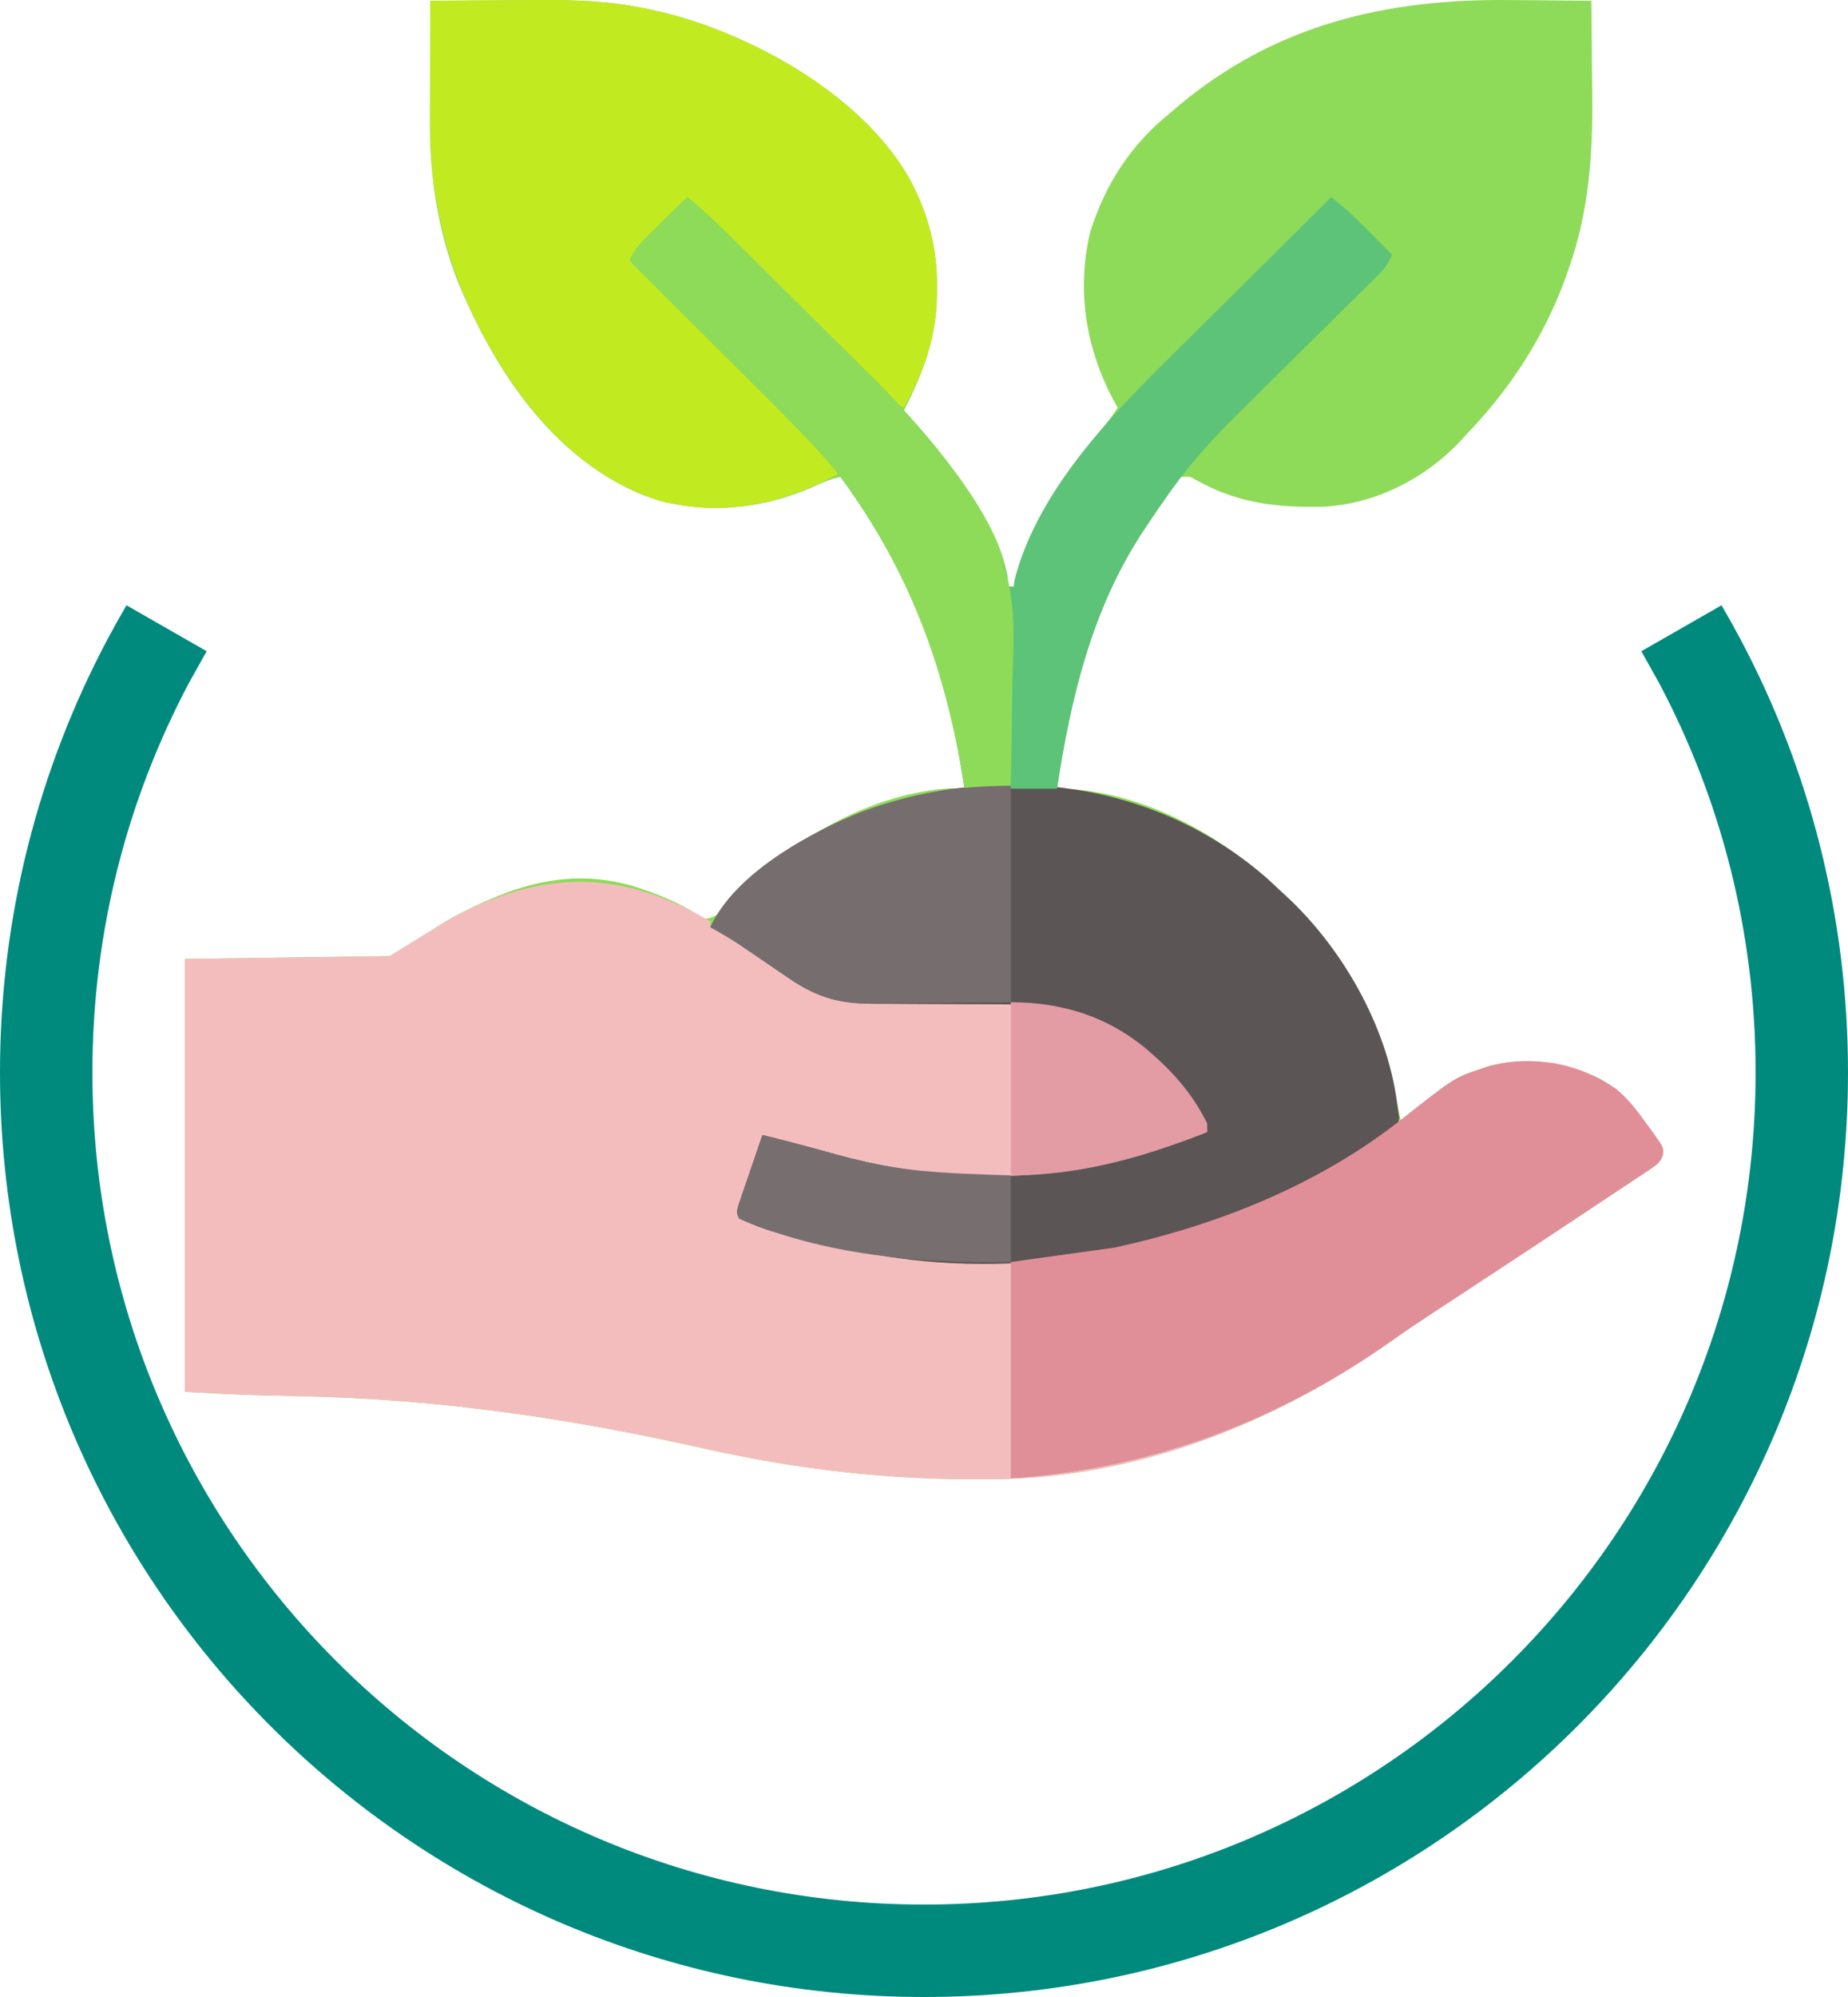<svg width="200" height="216" viewBox="0 0 200 216" fill="none" xmlns="http://www.w3.org/2000/svg">
<path d="M16.046 71.5C8.995 84.775 5 99.921 5 116C5 168.467 47.533 211 100 211C152.467 211 195 168.467 195 116C195 99.921 191.005 84.775 183.954 71.5M16.046 71.5C16.673 70.318 17.325 69.151 18.001 68L16.046 71.5ZM183.954 71.5C183.327 70.318 182.675 69.151 181.999 68L183.954 71.5Z" stroke="#008A7E" stroke-width="10"/>
<path d="M46.569 0.086C48.835 0.064 51.102 0.047 53.368 0.037C54.421 0.033 55.474 0.025 56.528 0.015C61.221 -0.029 65.733 -0.017 70.324 1.022C70.609 1.083 70.894 1.143 71.188 1.206C71.845 1.354 72.49 1.52 73.137 1.705C73.365 1.77 73.593 1.835 73.828 1.901C82.987 4.63 93.665 10.868 98.459 19.377C100.455 23.142 101.448 26.812 101.405 31.087C101.403 31.428 101.4 31.769 101.397 32.121C101.302 36.676 99.862 40.394 97.83 44.413C97.945 44.531 98.059 44.65 98.177 44.773C102.052 48.984 109.083 57.555 109.083 63.455C109.289 63.455 109.495 63.455 109.708 63.455C109.734 63.253 109.761 63.051 109.788 62.844C111.333 56.52 115.96 50.533 119.946 45.541C120.305 45.076 120.634 44.589 120.96 44.101C120.817 43.843 120.673 43.586 120.526 43.32C117.505 37.641 116.49 31.41 117.991 25.078C119.628 19.921 122.36 15.679 126.587 12.26C126.836 12.046 127.085 11.833 127.342 11.613C137.922 2.67 149.983 -0.171 163.587 0.008C164.429 0.015 165.271 0.02 166.113 0.025C168.15 0.038 170.186 0.059 172.222 0.086C172.251 2.328 172.273 4.57 172.287 6.812C172.293 7.854 172.303 8.896 172.316 9.938C172.4 16.456 172.019 22.623 169.858 28.824C169.753 29.132 169.647 29.439 169.539 29.756C167.211 36.272 163.555 41.926 158.781 46.91C158.542 47.173 158.302 47.436 158.055 47.706C154.179 51.814 148.746 54.58 143.044 54.819C138.067 54.898 133.939 54.423 129.511 51.958C128.772 51.523 128.772 51.523 127.837 51.592C127.403 52.011 127.403 52.011 127.024 52.589C126.872 52.804 126.72 53.019 126.564 53.241C126.404 53.476 126.244 53.711 126.079 53.953C125.912 54.196 125.745 54.438 125.573 54.688C125.072 55.421 124.578 56.159 124.086 56.899C123.888 57.194 123.888 57.194 123.687 57.494C118.175 65.814 115.752 75.545 114.396 85.306C114.617 85.307 114.838 85.307 115.065 85.308C123.99 85.644 132.47 90.499 138.777 96.544C139.056 96.803 139.335 97.062 139.623 97.329C146.329 103.735 149.918 112.211 151.592 121.204C151.735 121.09 151.878 120.975 152.025 120.857C157.428 116.548 157.428 116.548 160.344 115.585C160.561 115.511 160.779 115.436 161.002 115.359C165.06 114.218 169.429 114.826 173.15 116.669C175.32 117.929 176.731 119.48 178.161 121.516C178.353 121.774 178.544 122.032 178.742 122.297C180.059 124.131 180.059 124.131 179.964 124.938C179.667 125.725 179.37 125.94 178.673 126.404C178.447 126.556 178.222 126.708 177.99 126.865C177.742 127.028 177.493 127.191 177.236 127.359C176.976 127.533 176.715 127.708 176.446 127.888C175.581 128.467 174.712 129.04 173.843 129.613C173.24 130.015 172.638 130.417 172.035 130.819C170.121 132.094 168.203 133.361 166.283 134.627C165.963 134.838 165.643 135.05 165.313 135.267C162.549 137.091 159.785 138.914 157.014 140.728C156.467 141.087 155.919 141.445 155.371 141.804C154.984 142.059 154.984 142.059 154.588 142.318C153.316 143.154 152.055 144.002 150.813 144.885C138.156 153.854 123.227 159.861 107.575 159.987C107.1 159.991 107.1 159.991 106.617 159.996C96.066 160.077 86.292 158.944 76.011 156.633C61.6 153.393 47.38 151.318 32.581 151.016C31.787 150.999 30.993 150.983 30.199 150.965C29.712 150.954 29.225 150.944 28.738 150.935C25.82 150.869 22.918 150.693 20 150.547C20 135.095 20 119.643 20 103.723C30.985 103.569 30.985 103.569 42.193 103.411C44.359 102.072 46.525 100.733 48.757 99.353C55.106 95.946 61.195 93.759 68.413 95.812C70.857 96.572 73.403 97.566 75.546 98.971C76.218 99.417 76.218 99.417 76.871 99.28C77.622 99 77.963 98.682 78.507 98.096C78.692 97.902 78.877 97.707 79.067 97.507C79.263 97.299 79.46 97.09 79.662 96.875C85.505 90.887 94.348 85.741 102.889 85.268C103.391 85.267 103.893 85.284 104.394 85.306C102.406 72.595 98.609 62.042 90.954 51.592C89.78 51.828 88.759 52.31 87.672 52.802C81.949 55.263 75.281 55.767 69.386 53.465C59.649 49.375 53.455 39.916 49.557 30.474C47.434 25.07 46.513 19.275 46.538 13.499C46.538 13.115 46.539 12.73 46.539 12.334C46.541 11.113 46.545 9.892 46.549 8.67C46.551 7.84 46.552 7.009 46.553 6.178C46.557 4.147 46.562 2.117 46.569 0.086Z" fill="#8EDB59"/>
<path d="M76.888 99.665C76.888 99.871 76.888 100.077 76.888 100.29C77.098 100.364 77.308 100.438 77.525 100.514C78.678 101.012 79.698 101.647 80.756 102.319C80.974 102.455 81.191 102.591 81.415 102.732C82.534 103.438 83.641 104.158 84.734 104.902C84.939 105.042 85.144 105.181 85.355 105.324C85.741 105.588 86.125 105.854 86.507 106.123C89.229 107.988 91.634 108.226 94.872 108.212C95.589 108.209 96.306 108.213 97.023 108.217C99.061 108.23 101.098 108.23 103.135 108.23C104.387 108.23 105.638 108.236 106.889 108.245C107.587 108.248 108.285 108.245 108.983 108.241C114.819 108.256 120.317 110.07 124.711 114.025C124.991 114.275 125.27 114.525 125.559 114.783C127.687 116.792 129.345 118.887 130.65 121.516C130.65 121.825 130.65 122.135 130.65 122.453C127.484 123.7 124.312 124.807 121.019 125.672C120.736 125.748 120.454 125.823 120.162 125.901C115.979 126.966 111.891 127.244 107.598 127.213C107.349 127.212 107.1 127.211 106.843 127.21C98.385 127.163 90.488 125.666 82.514 122.765C82.431 123.164 82.348 123.563 82.263 123.973C81.904 125.586 81.422 127.145 80.912 128.716C80.826 128.986 80.739 129.256 80.65 129.534C80.439 130.192 80.227 130.849 80.014 131.506C95.589 136.734 110.971 137.862 126.899 133.379C127.204 133.293 127.509 133.207 127.824 133.119C137.192 130.416 146.178 125.738 153.69 119.539C158.012 115.993 162.581 114.488 168.159 114.961C172.537 115.76 175.637 117.922 178.161 121.516C178.353 121.774 178.544 122.032 178.742 122.297C180.059 124.131 180.059 124.131 179.964 124.938C179.667 125.725 179.37 125.94 178.673 126.404C178.447 126.556 178.222 126.708 177.99 126.865C177.742 127.028 177.493 127.191 177.236 127.359C176.976 127.533 176.715 127.708 176.446 127.888C175.581 128.467 174.712 129.04 173.843 129.613C173.24 130.015 172.638 130.417 172.035 130.819C170.121 132.094 168.203 133.361 166.283 134.627C165.963 134.838 165.643 135.05 165.313 135.267C162.549 137.091 159.785 138.914 157.014 140.728C156.467 141.087 155.919 141.445 155.371 141.804C154.984 142.059 154.984 142.059 154.588 142.318C153.316 143.154 152.055 144.002 150.813 144.885C138.156 153.854 123.227 159.861 107.575 159.987C107.1 159.991 107.1 159.991 106.617 159.996C96.066 160.077 86.292 158.944 76.011 156.633C61.6 153.393 47.38 151.318 32.581 151.016C31.787 150.999 30.993 150.983 30.199 150.965C29.712 150.954 29.225 150.944 28.738 150.935C25.82 150.869 22.918 150.693 20 150.547C20 135.095 20 119.643 20 103.723C30.985 103.569 30.985 103.569 42.193 103.411C44.359 102.072 46.525 100.733 48.757 99.353C58.659 94.039 67.181 93.976 76.888 99.665Z" fill="#F4BDBD"/>
<path d="M137.214 95.08C137.738 95.565 138.259 96.053 138.777 96.544C139.198 96.933 139.198 96.933 139.627 97.331C145.645 103.088 150.378 111.586 151.28 119.956C151.325 120.261 151.37 120.566 151.416 120.881C151.28 121.829 151.28 121.829 150.452 122.585C150.068 122.834 149.68 123.076 149.287 123.311C148.971 123.51 148.971 123.51 148.649 123.713C147.969 124.135 147.282 124.544 146.591 124.95C146.371 125.081 146.15 125.211 145.923 125.346C144.294 126.3 142.639 127.198 140.965 128.072C140.716 128.202 140.467 128.333 140.211 128.467C125.811 135.914 108.435 138.694 92.516 135.252C92.014 135.144 92.014 135.144 91.502 135.034C83.32 133.242 83.32 133.242 80.014 131.818C79.701 131.193 79.701 131.193 79.924 130.349C80.043 129.999 80.163 129.649 80.286 129.289C80.414 128.911 80.542 128.532 80.674 128.143C80.812 127.742 80.95 127.341 81.088 126.94C81.225 126.537 81.362 126.134 81.499 125.731C81.835 124.741 82.174 123.753 82.514 122.765C85.225 123.43 87.918 124.146 90.606 124.9C99.263 127.292 109.989 128.181 118.772 125.887C119.08 125.808 119.389 125.729 119.706 125.648C122.891 124.822 126.043 123.992 129.069 122.687C129.712 122.453 129.712 122.453 130.65 122.453C128.012 116.636 123.551 112.384 117.6 110.006C114.553 108.866 111.745 108.629 108.522 108.632C107.8 108.632 107.078 108.628 106.356 108.623C104.305 108.609 102.255 108.601 100.204 108.599C98.944 108.597 97.684 108.59 96.425 108.579C95.948 108.576 95.472 108.575 94.995 108.576C91.242 108.589 88.543 107.97 85.441 105.85C85.263 105.73 85.085 105.61 84.902 105.486C84.345 105.109 83.791 104.729 83.237 104.348C82.501 103.846 81.763 103.345 81.026 102.845C80.517 102.5 80.517 102.5 79.997 102.148C78.983 101.477 77.959 100.866 76.888 100.29C79.534 94.466 87.699 90.021 93.372 87.777C108.253 82.302 125.145 84.475 137.214 95.08Z" fill="#5B5555"/>
<path d="M46.569 0.086C48.835 0.064 51.102 0.047 53.368 0.037C54.421 0.033 55.474 0.025 56.528 0.015C61.221 -0.029 65.733 -0.017 70.324 1.022C70.609 1.083 70.894 1.143 71.188 1.206C71.845 1.354 72.49 1.52 73.137 1.705C73.365 1.77 73.593 1.835 73.828 1.901C82.987 4.63 93.665 10.868 98.459 19.377C100.455 23.142 101.448 26.812 101.405 31.087C101.403 31.428 101.4 31.769 101.397 32.12C101.304 36.612 99.974 40.197 97.83 44.101C96.935 43.695 96.292 43.266 95.599 42.572C95.413 42.387 95.227 42.202 95.036 42.012C94.736 41.709 94.736 41.709 94.429 41.4C94.216 41.186 94.002 40.973 93.782 40.753C93.077 40.049 92.374 39.342 91.671 38.635C91.183 38.146 90.694 37.657 90.205 37.168C88.919 35.882 87.635 34.593 86.351 33.304C85.041 31.989 83.729 30.675 82.416 29.362C79.843 26.785 77.271 24.206 74.7 21.625C74.348 21.925 73.996 22.225 73.645 22.525C73.449 22.692 73.253 22.859 73.051 23.031C72.482 23.524 71.939 24.034 71.409 24.569C71.233 24.746 71.057 24.923 70.875 25.105C70.7 25.283 70.524 25.461 70.343 25.644C70.067 25.922 70.067 25.922 69.786 26.205C69.34 26.655 68.894 27.105 68.448 27.556C68.964 28.886 69.96 29.771 70.956 30.751C71.149 30.943 71.341 31.135 71.54 31.333C72.177 31.967 72.817 32.599 73.456 33.231C73.9 33.672 74.344 34.114 74.787 34.556C75.957 35.719 77.127 36.881 78.299 38.042C80.171 39.898 82.041 41.757 83.909 43.616C84.561 44.264 85.214 44.91 85.867 45.557C86.269 45.957 86.672 46.356 87.074 46.756C87.255 46.934 87.435 47.112 87.621 47.296C88.697 48.367 89.712 49.454 90.641 50.656C90.641 50.862 90.641 51.068 90.641 51.28C84.641 54.567 78.31 55.858 71.535 54.226C62.323 51.29 56.189 43.714 51.852 35.424C48.346 28.544 46.504 21.232 46.538 13.499C46.538 13.115 46.539 12.73 46.539 12.334C46.541 11.113 46.545 9.892 46.549 8.67C46.551 7.84 46.552 7.009 46.553 6.178C46.557 4.147 46.562 2.117 46.569 0.086Z" fill="#C2EA21"/>
<path d="M174.879 117.756C176.207 118.842 177.18 120.12 178.161 121.516C178.353 121.774 178.544 122.032 178.742 122.297C180.059 124.131 180.059 124.131 179.964 124.938C179.667 125.725 179.37 125.94 178.673 126.404C178.447 126.556 178.222 126.708 177.99 126.865C177.742 127.028 177.493 127.191 177.236 127.359C176.976 127.533 176.715 127.708 176.446 127.888C175.581 128.467 174.712 129.04 173.843 129.613C173.24 130.015 172.638 130.417 172.035 130.819C170.121 132.094 168.203 133.361 166.283 134.627C165.803 134.944 165.803 134.944 165.313 135.267C162.549 137.091 159.785 138.914 157.014 140.728C156.467 141.087 155.919 141.445 155.371 141.804C155.113 141.974 154.854 142.143 154.588 142.318C153.316 143.154 152.055 144.002 150.813 144.885C138.377 153.698 124.611 158.899 109.395 159.912C109.395 152.186 109.395 144.46 109.395 136.5C113.109 135.985 116.822 135.47 120.648 134.939C131.843 132.497 142.888 128.094 151.905 120.892C157.359 116.6 157.359 116.6 160.344 115.585C160.562 115.51 160.779 115.435 161.004 115.357C165.755 114.028 170.847 115.017 174.879 117.756Z" fill="#E08F98"/>
<path d="M74.387 21.313C75.932 22.608 77.394 23.953 78.825 25.372C79.145 25.688 79.145 25.688 79.472 26.01C80.172 26.702 80.871 27.395 81.569 28.088C81.931 28.447 81.931 28.447 82.3 28.813C83.579 30.081 84.856 31.351 86.132 32.621C87.179 33.662 88.228 34.701 89.279 35.738C90.558 36.999 91.832 38.265 93.105 39.533C93.585 40.011 94.067 40.487 94.55 40.962C98.721 45.066 102.305 49.477 105.136 54.617C105.289 54.888 105.441 55.159 105.598 55.438C109.083 61.72 109.083 61.72 109.083 63.455C109.289 63.455 109.495 63.455 109.708 63.455C109.734 63.253 109.761 63.051 109.788 62.844C112.005 53.766 119.494 45.67 125.929 39.329C126.456 38.805 126.982 38.281 127.509 37.756C128.879 36.393 130.252 35.034 131.626 33.675C133.035 32.281 134.44 30.884 135.845 29.487C138.59 26.759 141.339 24.035 144.091 21.313C144.442 21.612 144.793 21.911 145.144 22.211C145.339 22.378 145.535 22.544 145.736 22.716C146.331 23.231 146.896 23.766 147.449 24.325C147.64 24.516 147.83 24.707 148.026 24.904C148.312 25.193 148.312 25.193 148.603 25.488C148.802 25.688 149.001 25.888 149.206 26.094C149.689 26.581 150.172 27.068 150.655 27.556C150.142 28.874 149.162 29.747 148.172 30.716C147.982 30.904 147.791 31.093 147.595 31.287C147.182 31.696 146.769 32.105 146.354 32.513C145.695 33.161 145.038 33.812 144.382 34.463C142.515 36.315 140.645 38.163 138.773 40.01C137.627 41.141 136.484 42.274 135.342 43.408C134.909 43.837 134.476 44.265 134.041 44.692C131.423 47.265 129.045 49.859 126.899 52.841C126.775 53.013 126.651 53.185 126.523 53.363C125.686 54.526 124.875 55.703 124.086 56.899C123.972 57.07 123.858 57.241 123.741 57.417C118.174 65.877 115.916 75.441 114.396 85.306C111.096 85.306 107.795 85.306 104.394 85.306C104.175 83.947 103.956 82.589 103.73 81.189C101.978 70.815 98.215 61.741 92.126 53.153C91.973 52.935 91.82 52.717 91.663 52.492C90.642 51.078 89.524 49.773 88.338 48.494C88.093 48.23 88.093 48.23 87.843 47.96C85.922 45.901 83.93 43.914 81.933 41.929C81.532 41.529 81.131 41.129 80.73 40.728C79.688 39.69 78.646 38.652 77.603 37.614C76.534 36.549 75.466 35.484 74.397 34.418C72.311 32.338 70.224 30.259 68.136 28.18C68.642 27.111 69.206 26.415 70.053 25.581C70.431 25.206 70.431 25.206 70.816 24.825C71.079 24.567 71.342 24.31 71.613 24.044C71.879 23.782 72.144 23.52 72.418 23.249C73.073 22.602 73.73 21.957 74.387 21.313Z" fill="#5DC378"/>
<path d="M74.387 21.313C75.932 22.608 77.394 23.953 78.825 25.372C79.145 25.688 79.145 25.688 79.472 26.01C80.172 26.702 80.871 27.395 81.569 28.088C81.931 28.447 81.931 28.447 82.3 28.813C83.579 30.081 84.856 31.351 86.132 32.621C87.179 33.662 88.228 34.701 89.279 35.738C90.558 36.999 91.832 38.265 93.105 39.533C93.585 40.011 94.067 40.487 94.55 40.962C98.706 45.051 102.276 49.449 105.117 54.558C105.257 54.798 105.396 55.038 105.54 55.286C105.839 55.815 106.126 56.35 106.403 56.891C106.766 57.589 107.143 58.235 107.556 58.901C110.2 63.5 109.684 68.703 109.567 73.825C109.541 75.087 109.53 76.349 109.517 77.612C109.491 80.073 109.447 82.533 109.395 84.994C107.745 85.097 106.094 85.2 104.394 85.306C104.303 84.728 104.212 84.151 104.118 83.556C102.29 72.282 98.769 62.522 92.126 53.153C91.973 52.935 91.82 52.717 91.663 52.492C90.642 51.078 89.524 49.773 88.338 48.494C88.093 48.23 88.093 48.23 87.843 47.96C85.922 45.901 83.93 43.914 81.933 41.929C81.532 41.529 81.131 41.129 80.73 40.728C79.688 39.69 78.646 38.652 77.603 37.614C76.534 36.549 75.466 35.484 74.397 34.418C72.311 32.338 70.224 30.259 68.136 28.18C68.642 27.111 69.206 26.415 70.053 25.581C70.431 25.206 70.431 25.206 70.816 24.825C71.079 24.567 71.342 24.31 71.613 24.044C71.879 23.782 72.144 23.52 72.418 23.249C73.073 22.602 73.73 21.957 74.387 21.313Z" fill="#8EDB59"/>
<path d="M109.395 84.994C109.395 92.72 109.395 100.446 109.395 108.406C106.365 108.431 103.335 108.457 100.213 108.484C99.263 108.495 98.312 108.506 97.333 108.518C96.571 108.522 95.81 108.525 95.049 108.528C94.465 108.537 94.465 108.537 93.87 108.547C90.533 108.548 88.169 107.714 85.441 105.85C85.263 105.73 85.085 105.61 84.902 105.486C84.345 105.109 83.791 104.729 83.237 104.348C82.501 103.846 81.763 103.345 81.026 102.845C80.517 102.5 80.517 102.5 79.997 102.148C78.983 101.477 77.959 100.866 76.888 100.29C79.534 94.466 87.699 90.021 93.372 87.777C98.767 85.792 103.612 84.994 109.395 84.994Z" fill="#766E6E"/>
<path d="M109.395 108.406C115.197 108.406 120.35 110.1 124.711 114.025C124.991 114.275 125.27 114.525 125.559 114.783C127.687 116.792 129.345 118.887 130.65 121.516C130.65 121.825 130.65 122.135 130.65 122.453C123.715 125.184 116.887 127.135 109.395 127.135C109.395 120.955 109.395 114.774 109.395 108.406Z" fill="#E49CA4"/>
<path d="M82.514 122.765C85.225 123.43 87.918 124.146 90.606 124.9C93.311 125.647 96.015 126.225 98.807 126.531C99.038 126.556 99.269 126.582 99.506 126.608C102.793 126.947 106.095 127.022 109.395 127.135C109.395 130.226 109.395 133.316 109.395 136.5C99.579 136.69 89.162 135.758 80.014 131.818C79.701 131.193 79.701 131.193 79.924 130.349C80.043 129.999 80.163 129.649 80.286 129.289C80.414 128.911 80.542 128.532 80.674 128.143C80.812 127.742 80.95 127.341 81.088 126.94C81.225 126.537 81.362 126.134 81.499 125.731C81.835 124.741 82.174 123.753 82.514 122.765Z" fill="#776F6F"/>
</svg>
